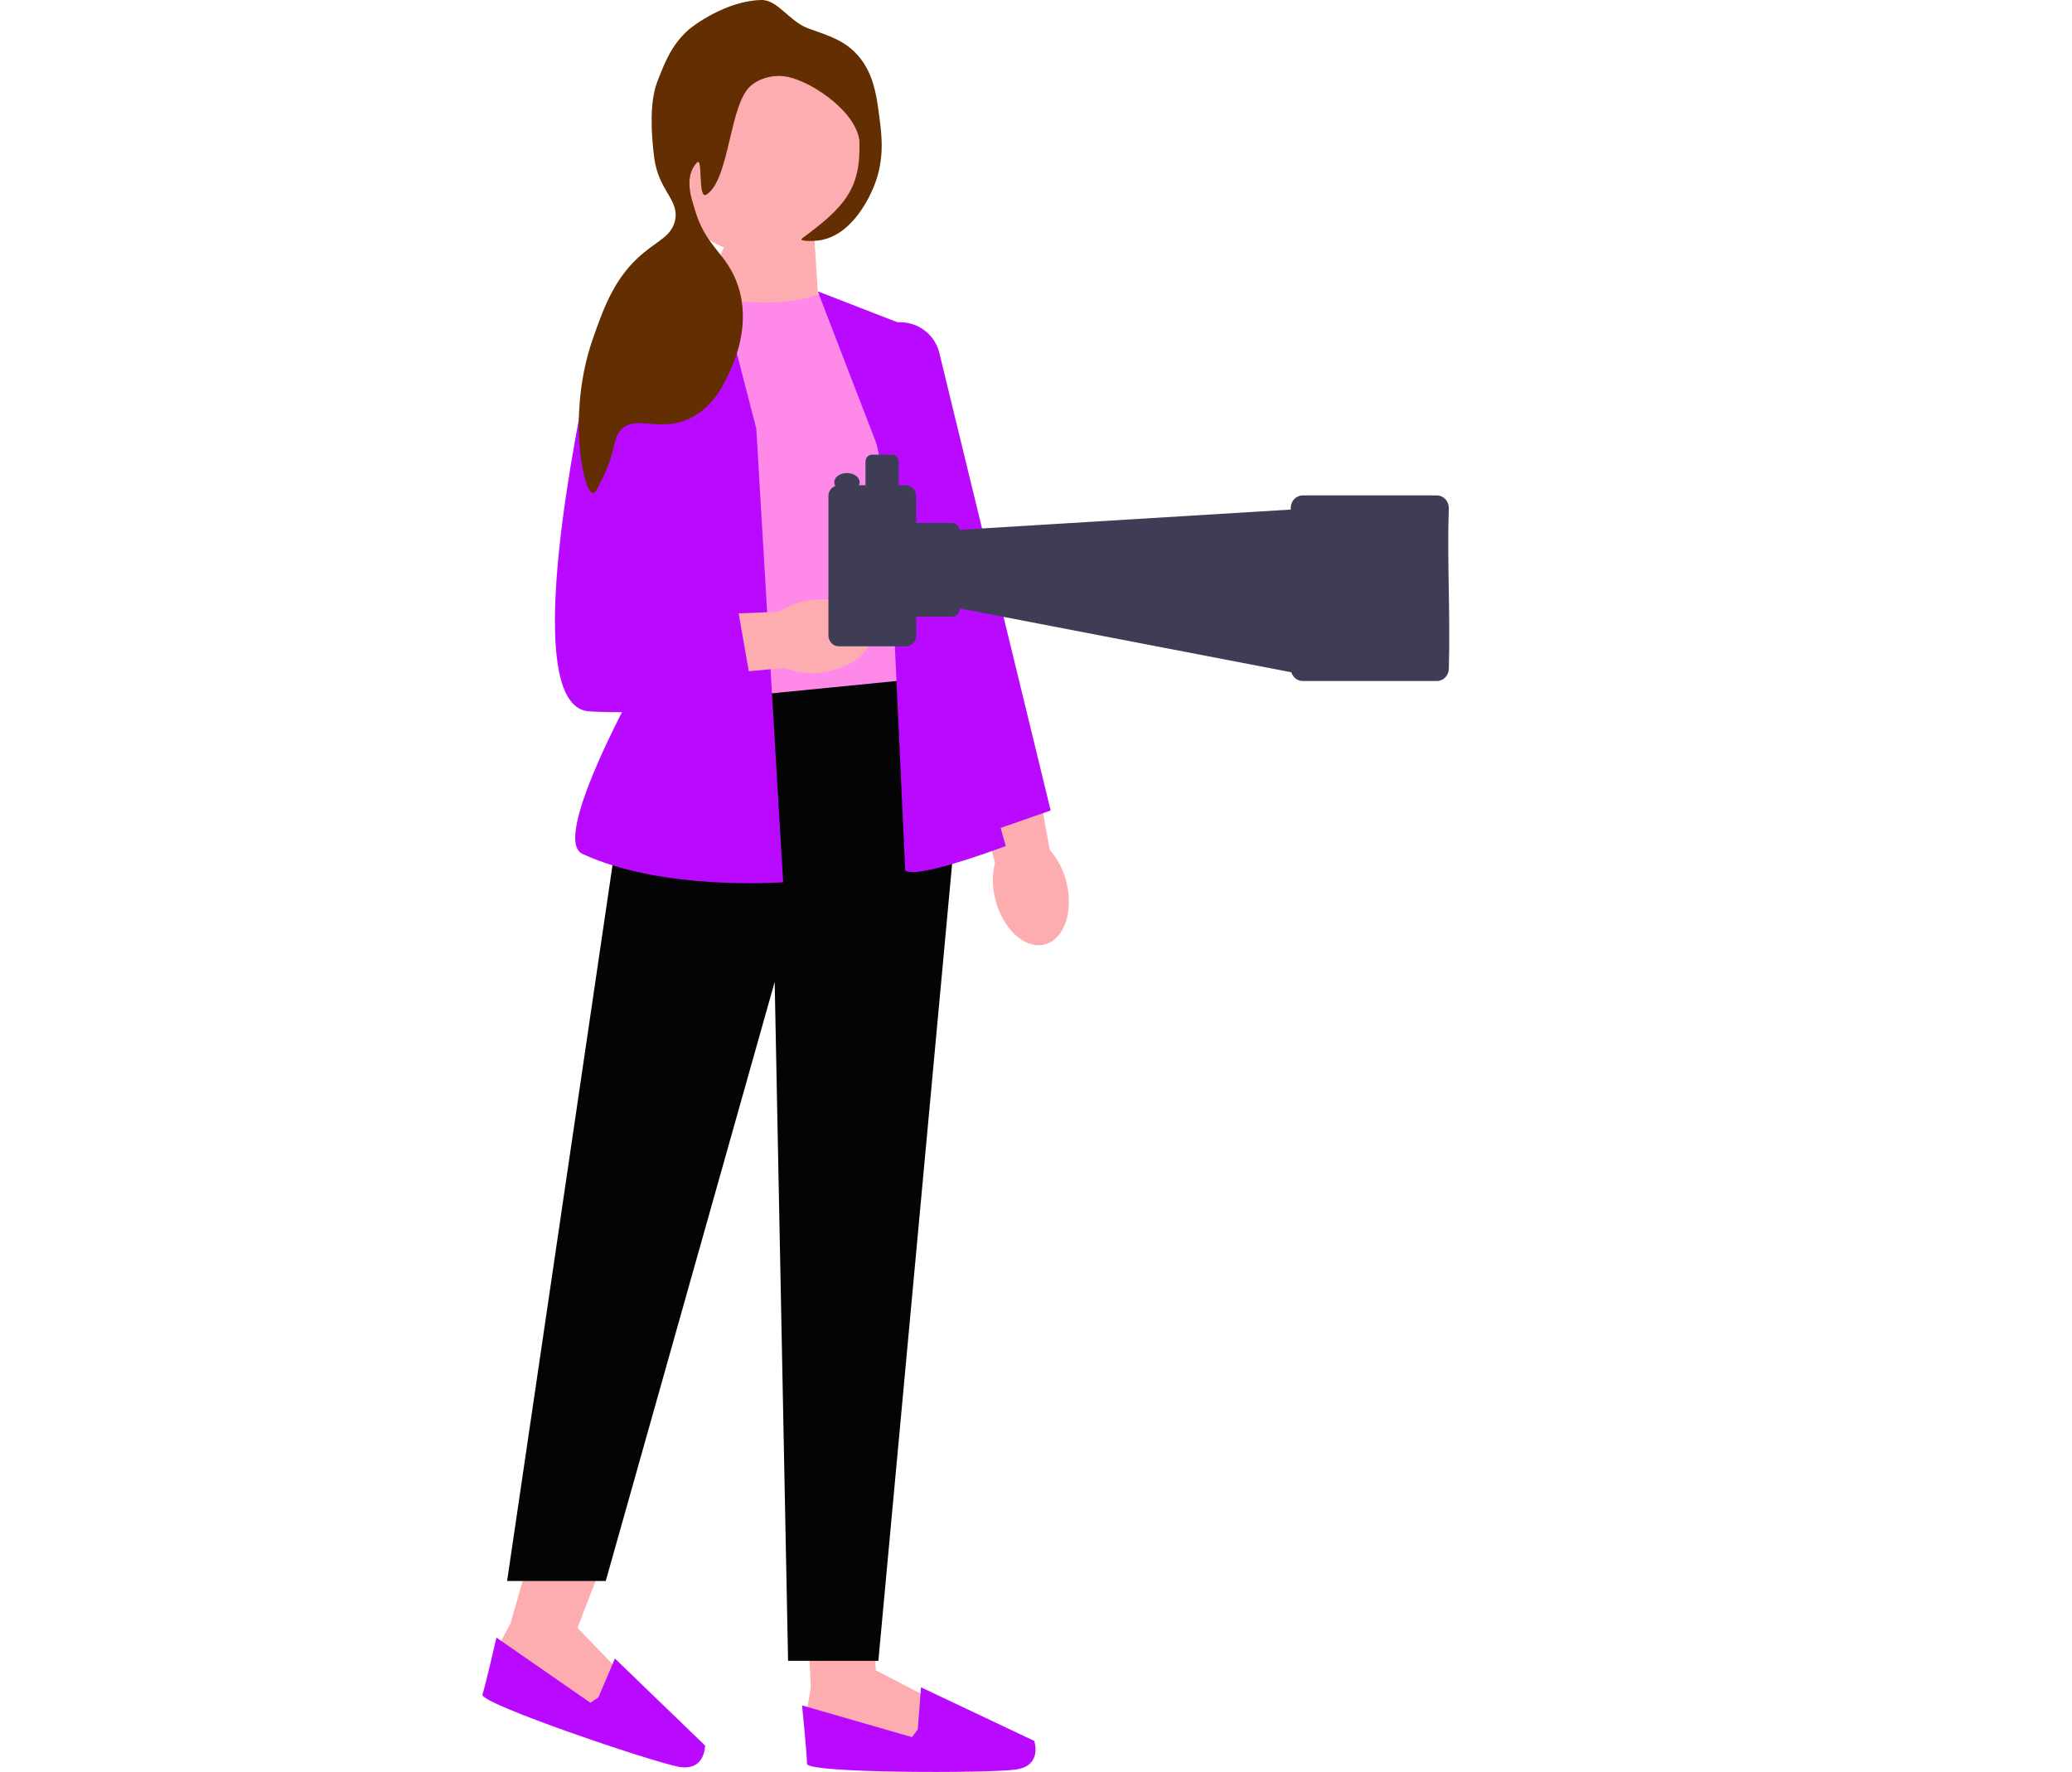 <svg width="732" height="626" viewBox="0 0 732 626" fill="none" xmlns="http://www.w3.org/2000/svg">
<g id="Frame" clip-path="url(#clip0_1_2)">
<g id="Woman with Camera">
<path id="uuid-439d0637-f8cd-4da9-8264-2bd9be0e325e-162-127-266-115" d="M376.76 311.691C379.38 322.191 375.87 332.041 368.93 333.701C361.99 335.351 354.24 328.181 351.62 317.681C350.51 313.501 350.46 309.111 351.48 304.901L340.96 260.271L362.82 255.811L370.87 300.281C373.76 303.571 375.78 307.491 376.76 311.701V311.691Z" fill="#FDADB0"/>
<path id="Vector" d="M285.09 566.891L286.44 596.141L285.09 604.231L289.81 613.681L326.91 617.721L328.94 600.191L309.38 590.071L308.81 573.541L285.09 566.891Z" fill="#FDADB0"/>
<path id="Vector_2" d="M324.22 610.981L322.2 613.681L283.35 602.481C283.35 602.481 285.1 619.751 285.1 623.121C285.1 626.491 349.18 626.491 358.82 625.141C368.46 623.791 365.37 615.021 365.37 615.021L325.38 596.091L324.22 610.971V610.981Z" fill="#B909FF"/>
<path id="Vector_3" d="M188.44 545.361L180.35 573.501L176.49 580.741L177.94 591.191L211.79 606.901L219.32 590.931L204.02 575.091L213.62 550.211L188.44 545.361Z" fill="#FDADB0"/>
<path id="Vector_4" d="M211.39 599.651L208.61 601.561L175.38 578.521C175.38 578.521 171.51 595.441 170.44 598.631C169.37 601.821 230.07 622.331 239.64 624.141C249.21 625.951 249.08 616.651 249.08 616.651L217.25 585.921L211.39 599.651Z" fill="#B909FF"/>
<path id="Vector_5" d="M287.71 83.961L289.13 106.961L246.17 109.141L259.47 78.831L287.71 83.961Z" fill="#FDADB0"/>
<path id="Vector_6" d="M290.22 103.521C278.71 108.661 260.29 107.251 239.42 103.521L236.16 248.121C236.16 248.121 301.45 261.251 323.9 237.031L312.09 118.891L290.23 103.531V103.521L290.22 103.521Z" fill="#FF89E9"/>
<path id="Vector_7" d="M316.81 240.571L224.63 249.681L179.15 558.531H214L273.68 346.901L278.41 586.731H310.31L337.48 293.141L316.81 240.571Z" fill="#040404"/>
<path id="Vector_8" d="M252.52 94.661L221.55 112.991C209.82 119.931 204.29 133.951 208.12 147.031L232.05 228.781C232.05 228.781 193.08 295.741 205.74 301.641C234.2 314.911 276.67 311.681 276.67 311.681L267.18 151.371L252.52 94.661Z" fill="#B909FF"/>
<path id="Vector_9" d="M288.88 102.911L323.9 116.511L332.17 217.521L355.33 298.901C316.1 313.221 319.76 306.551 319.76 306.551L313.26 166.131L288.88 102.911Z" fill="#B909FF"/>
<path id="Vector_10" d="M340.03 297.191L339.91 296.641L304.12 131.091C303.12 126.461 304.4 121.831 307.63 118.371C310.86 114.911 315.4 113.321 320.08 114.001C325.86 114.841 330.48 119.051 331.86 124.721L371.18 286.331L340.03 297.201L340.03 297.191Z" fill="#B909FF"/>
<path id="uuid-f2df242a-48f3-480d-b6d2-ac40662a02c5-163-128-267-116" d="M287.34 211.891C298.1 210.761 307.37 215.601 308.04 222.711C308.71 229.821 300.53 236.491 289.76 237.621C285.46 238.131 281.12 237.571 277.08 235.981L231.42 240.181L230.05 217.911L275.21 216.131C278.87 213.731 283.03 212.271 287.34 211.881L287.34 211.891Z" fill="#FDADB0"/>
<path id="Vector_11" d="M231.71 114.041C220.66 112.481 210.29 119.751 207.99 130.671C199.98 168.781 185.59 249.951 208.18 251.311C237.72 253.081 266.07 245.991 266.07 245.991L258.98 205.231L235.94 202.871L249.49 139.481C252.06 127.441 243.89 115.751 231.7 114.041H231.71Z" fill="#B909FF"/>
</g>
<g id="Head">
<path id="Vector_12" d="M269.07 90.071C288.317 90.071 303.92 74.469 303.92 55.221C303.92 35.974 288.317 20.371 269.07 20.371C249.823 20.371 234.22 35.974 234.22 55.221C234.22 74.469 249.823 90.071 269.07 90.071Z" fill="#FDADB0"/>
</g>
<g id="Hair">
<path id="Vector_13" d="M285.65 10.061C293.33 12.761 297.72 14.301 301.74 18.181C308.54 24.731 309.66 33.481 310.7 41.611C311.52 47.971 312.57 56.191 308.84 65.591C307.57 68.801 301.4 83.081 289.6 84.891C287.28 85.241 281.84 85.341 283.41 84.181C297.93 73.461 304.12 66.991 303.61 50.481C303.29 40.221 287.61 29.141 278.3 27.151C274.38 26.311 269.16 27.081 265.41 30.151C257.58 36.571 257.92 63.141 249.67 68.691C246.28 70.971 248.54 54.901 246.15 57.501C241.43 62.641 244.46 70.521 245.31 73.521C249.33 87.751 256.91 89.141 260.84 101.301C265.08 114.421 259.74 126.771 258.48 129.701C256.28 134.801 252.5 143.541 243.87 147.741C232.91 153.071 224.27 146.131 219.18 152.081C216.33 155.401 217.87 158.921 212.73 169.261C211.05 172.631 210.21 174.321 209.47 174.261C205.95 173.981 200.26 145.821 209.47 119.601C213.34 108.601 217.12 97.821 227.27 89.391C232.64 84.931 237.14 83.331 238.42 78.121C240.25 70.681 232.65 67.511 231.13 55.781C230.09 47.761 229.36 36.281 232.19 28.931C234.87 21.981 237.19 15.951 243.27 10.491C244.73 9.181 256.51 0.251 269.01 0.001C274.76 -0.119 278.99 7.731 285.66 10.071H285.65V10.061Z" fill="#632F02"/>
</g>
<g id="Camera">
<path id="Vector_14" d="M511.85 179.421C511.17 197.001 512.41 216.091 511.85 236.181C511.85 238.611 509.97 240.581 507.64 240.581H460.23C458.34 240.581 456.75 239.281 456.21 237.501L339.17 214.971C339.02 216.601 337.72 217.891 336.12 217.891H323.69V224.501C323.69 226.621 322.05 228.331 320.02 228.331H296.34C294.31 228.331 292.67 226.611 292.67 224.501V175.261C292.67 173.591 293.7 172.181 295.12 171.661C294.87 171.261 294.73 170.811 294.73 170.351C294.73 168.561 296.74 167.111 299.21 167.111C301.68 167.111 303.69 168.561 303.69 170.351C303.69 170.731 303.6 171.091 303.43 171.431H305.76V163.051C305.76 161.711 306.8 160.631 308.08 160.631H315.16C316.44 160.631 317.48 161.721 317.48 163.051V171.431H320.01C322.04 171.431 323.68 173.151 323.68 175.261V184.751H336.11C337.55 184.751 338.74 185.781 339.08 187.171L456 180.021V179.421C456 176.991 457.88 175.021 460.21 175.021H507.62C509.94 175.021 511.83 176.991 511.83 179.421L511.85 179.421Z" fill="#3F3D56"/>
</g>
</g>
<defs>
<clipPath id="clip0_1_2">
<rect width="731.67" height="625.985" fill="white"/>
</clipPath>
</defs>
</svg>
